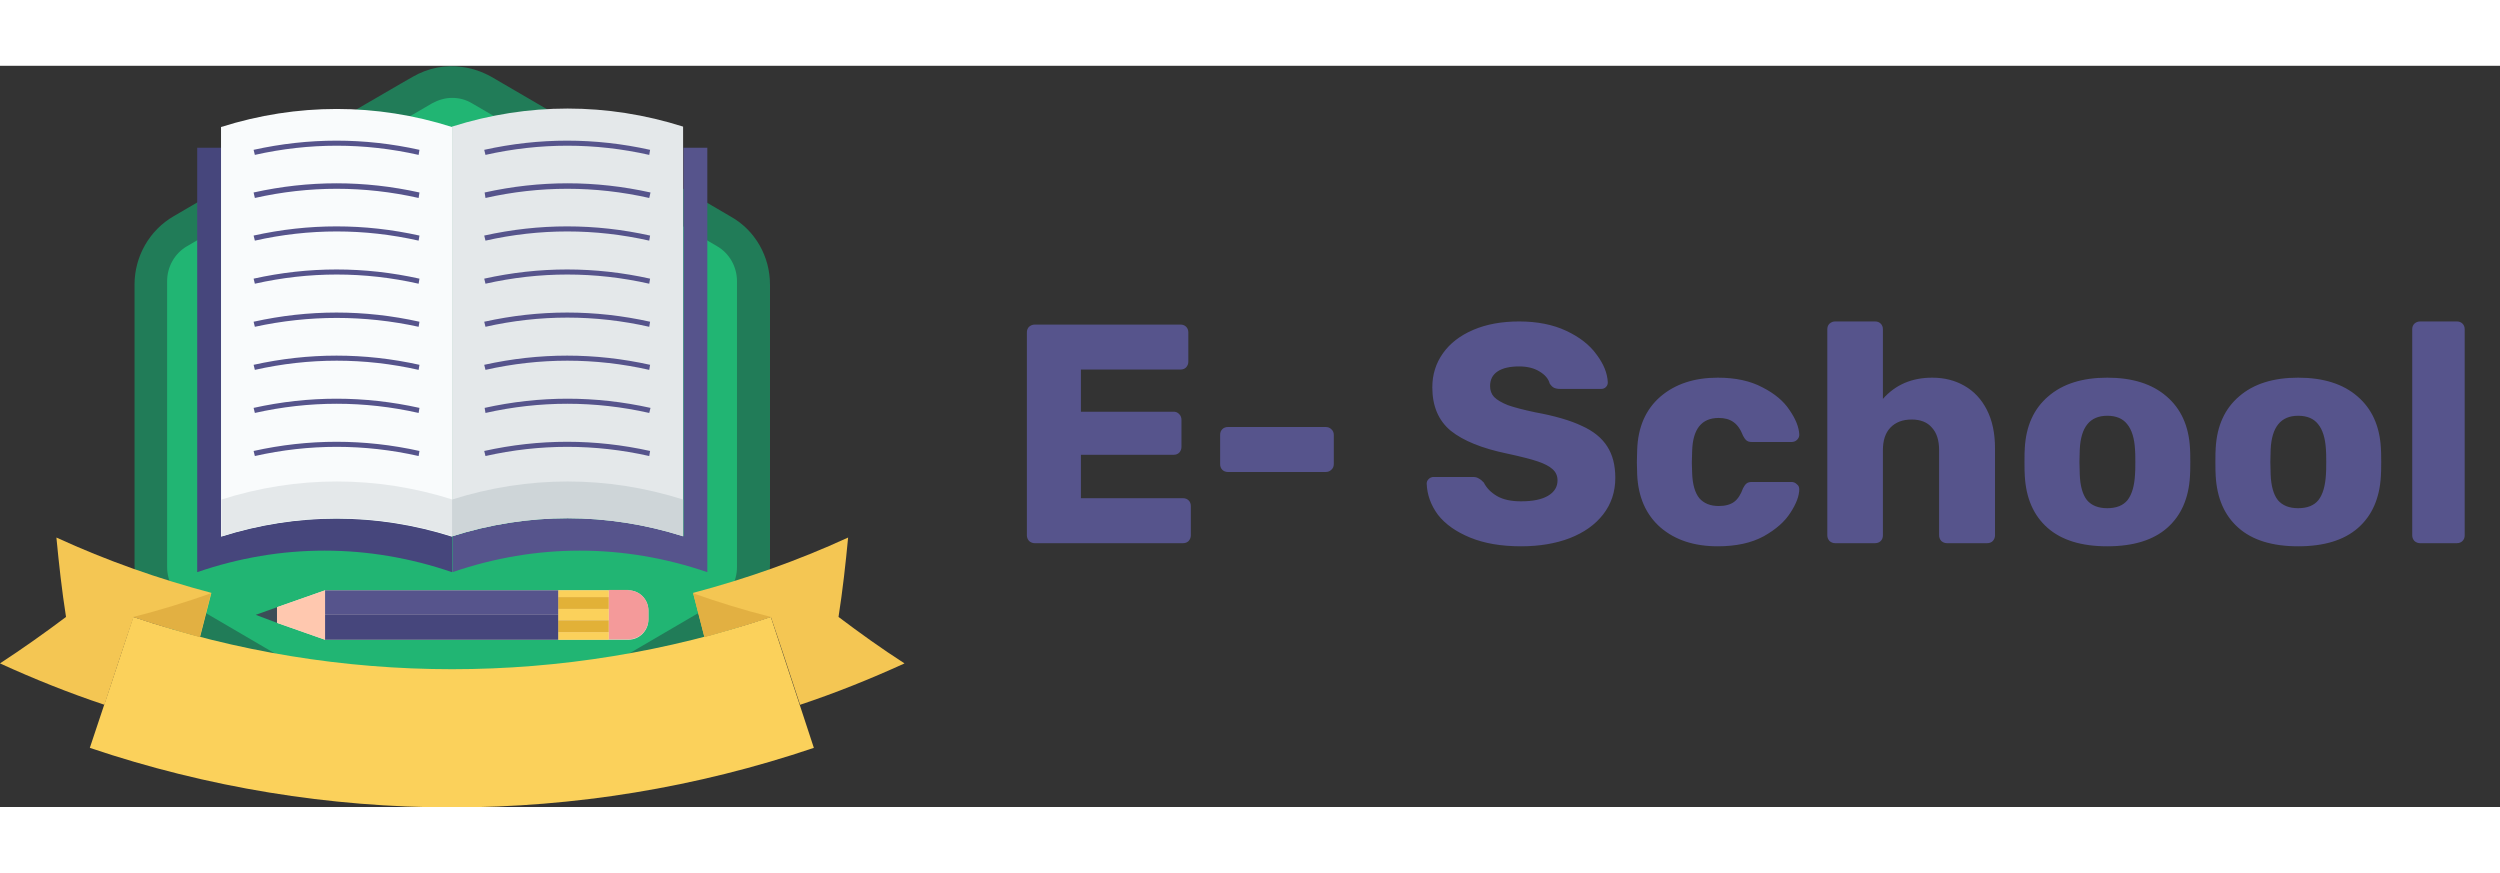 <svg width="169" height="59" viewBox="0 0 199 59" fill="none" xmlns="http://www.w3.org/2000/svg">
<rect x="0" y="0" width="199" height="59" fill="#333333" stroke="none"/>
<g clip-path="url(#clip0)">
<path d="M61.291 17.414V39.669C61.291 40.577 61.092 41.451 60.759 42.224C60.227 43.435 59.329 44.443 58.165 45.116L48.854 50.528L39.109 56.21C38.378 56.613 37.613 56.882 36.815 57.017C35.551 57.185 34.221 56.949 33.057 56.344C32.99 56.31 32.924 56.277 32.857 56.243L28.268 53.554L13.835 45.116C12.671 44.443 11.773 43.401 11.241 42.224C10.875 41.418 10.709 40.577 10.709 39.669V17.414C10.709 15.162 11.906 13.078 13.835 11.968L29.199 2.992L31.86 1.446L32.857 0.874C34.088 0.168 35.451 -0.101 36.815 0.101C37.613 0.202 38.378 0.471 39.109 0.874L48.854 6.556L58.165 12.002C60.094 13.078 61.291 15.162 61.291 17.414Z" fill="#217C58"/>
<path d="M35.983 54.529C35.418 54.529 34.886 54.394 34.387 54.092L14.899 42.695C13.901 42.124 13.303 41.048 13.303 39.905V17.145C13.303 16.002 13.901 14.927 14.899 14.355L34.387 2.992C34.886 2.723 35.418 2.555 35.983 2.555C36.549 2.555 37.081 2.69 37.58 2.992L57.068 14.355C58.066 14.927 58.664 16.002 58.664 17.145V39.905C58.664 41.048 58.066 42.124 57.068 42.695L37.58 54.092C37.114 54.361 36.549 54.529 35.983 54.529Z" fill="#21B573"/>
<path d="M56.303 6.522C56.303 17.313 56.303 29.517 56.303 40.308C49.618 38.022 42.668 38.022 36.017 40.308C36.017 39.367 36.017 38.392 36.017 37.451C42.069 35.534 48.355 35.534 54.407 37.451C54.407 27.13 54.407 16.843 54.407 6.522H56.303Z" fill="#56548C"/>
<path d="M35.983 37.451C35.983 38.392 35.983 39.367 35.983 40.308C29.299 38.022 22.348 38.022 15.697 40.308C15.697 29.517 15.697 17.313 15.697 6.522H17.626C17.626 16.843 17.626 27.13 17.626 37.451C23.645 35.534 29.964 35.534 35.983 37.451Z" fill="#46467C"/>
<path d="M35.983 37.451C35.983 26.592 35.983 15.733 35.983 4.841C42.036 2.925 48.322 2.925 54.374 4.841C54.374 5.379 54.374 5.95 54.374 6.522C54.374 16.843 54.374 27.13 54.374 37.451C48.322 35.534 42.036 35.534 35.983 37.451Z" fill="#E4E8EA"/>
<path d="M35.983 4.874C35.983 15.733 35.983 26.591 35.983 37.484C29.931 35.568 23.645 35.568 17.593 37.484C17.593 27.163 17.593 16.876 17.593 6.555C17.593 6.017 17.593 5.446 17.593 4.874C23.645 2.958 29.964 2.958 35.983 4.874Z" fill="#F9FBFC"/>
<path d="M17.626 34.526C17.626 35.501 17.626 36.476 17.626 37.451C23.678 35.535 29.964 35.535 36.017 37.451C36.017 36.476 36.017 35.501 36.017 34.526C29.964 32.61 23.645 32.61 17.626 34.526Z" fill="#E4E8EA"/>
<path d="M54.374 34.526C54.374 35.501 54.374 36.476 54.374 37.451C48.322 35.535 42.036 35.535 35.983 37.451C35.983 36.476 35.983 35.501 35.983 34.526C42.036 32.61 48.322 32.61 54.374 34.526Z" fill="#CED5D8"/>
<path d="M33.323 7.093C29 6.118 24.61 6.118 20.286 7.093L20.187 6.69C24.576 5.715 29 5.715 33.389 6.69L33.323 7.093Z" fill="#56548C"/>
<path d="M33.323 10.522C29 9.547 24.61 9.547 20.286 10.522L20.187 10.085C24.576 9.11 29 9.11 33.389 10.085L33.323 10.522Z" fill="#56548C"/>
<path d="M33.323 13.918C29 12.943 24.61 12.943 20.286 13.918L20.187 13.514C24.576 12.54 29 12.54 33.389 13.514L33.323 13.918Z" fill="#56548C"/>
<path d="M33.323 17.347C29 16.372 24.61 16.372 20.286 17.347L20.187 16.944C24.576 15.969 29 15.969 33.389 16.944L33.323 17.347Z" fill="#56548C"/>
<path d="M33.323 20.776C29 19.835 24.61 19.835 20.286 20.776L20.187 20.373C24.576 19.398 29 19.398 33.389 20.373L33.323 20.776Z" fill="#56548C"/>
<path d="M33.323 24.205C29 23.23 24.61 23.23 20.286 24.205L20.187 23.802C24.576 22.827 29 22.827 33.389 23.802L33.323 24.205Z" fill="#56548C"/>
<path d="M33.323 27.634C29 26.659 24.61 26.659 20.286 27.634L20.187 27.231C24.576 26.256 29 26.256 33.389 27.231L33.323 27.634Z" fill="#56548C"/>
<path d="M33.323 31.063C29 30.088 24.61 30.088 20.286 31.063L20.187 30.66C24.576 29.685 29 29.685 33.389 30.66L33.323 31.063Z" fill="#56548C"/>
<path d="M51.68 7.093C47.357 6.118 42.967 6.118 38.644 7.093L38.544 6.69C42.934 5.715 47.357 5.715 51.747 6.69L51.68 7.093Z" fill="#56548C"/>
<path d="M51.68 10.522C47.357 9.547 42.967 9.547 38.644 10.522L38.577 10.085C42.967 9.11 47.39 9.11 51.78 10.085L51.68 10.522Z" fill="#56548C"/>
<path d="M51.68 13.918C47.357 12.943 42.967 12.943 38.644 13.918L38.544 13.514C42.934 12.54 47.357 12.54 51.747 13.514L51.68 13.918Z" fill="#56548C"/>
<path d="M51.68 17.347C47.357 16.372 42.967 16.372 38.644 17.347L38.544 16.944C42.934 15.969 47.357 15.969 51.747 16.944L51.68 17.347Z" fill="#56548C"/>
<path d="M51.68 20.776C47.357 19.801 42.967 19.801 38.644 20.776L38.544 20.373C42.934 19.398 47.357 19.398 51.747 20.373L51.68 20.776Z" fill="#56548C"/>
<path d="M51.68 24.205C47.357 23.23 42.967 23.23 38.644 24.205L38.544 23.802C42.934 22.827 47.357 22.827 51.747 23.802L51.68 24.205Z" fill="#56548C"/>
<path d="M51.68 27.634C47.357 26.659 42.967 26.659 38.644 27.634L38.577 27.231C42.967 26.256 47.39 26.256 51.78 27.231L51.68 27.634Z" fill="#56548C"/>
<path d="M51.68 31.063C47.357 30.088 42.967 30.088 38.644 31.063L38.544 30.66C42.934 29.685 47.357 29.685 51.747 30.66L51.68 31.063Z" fill="#56548C"/>
<path d="M51.614 43.367C51.614 42.459 50.882 41.753 50.017 41.753H48.455H44.431H25.873L22.049 43.098V44.342L25.873 45.687H44.431H48.455H50.017C50.916 45.687 51.614 44.947 51.614 44.073V43.367Z" fill="#EEE2D2"/>
<path d="M50.017 41.754C50.915 41.754 51.614 42.493 51.614 43.367V44.04C51.614 44.948 50.882 45.654 50.017 45.654H48.455V45.082V44.141V43.199V42.258V41.72H50.017V41.754Z" fill="#F49A9A"/>
<path d="M44.431 41.753H48.455V42.291H44.431V41.753Z" fill="#FBD15B"/>
<path d="M48.455 43.233V44.141H44.431V43.704V43.233H48.455Z" fill="#FBD15B"/>
<path d="M48.455 45.082V45.687H44.431V45.082H48.455Z" fill="#FBD15B"/>
<path d="M48.455 44.141H44.431V45.082H48.455V44.141Z" fill="#E2B137"/>
<path d="M48.455 42.292V43.233H44.431V42.292H48.455Z" fill="#E2B137"/>
<path d="M44.431 41.753V42.291V43.233V43.703H25.873V41.753H44.431Z" fill="#56548C"/>
<path d="M44.431 43.704V44.141V45.082V45.687H25.873V43.704H44.431Z" fill="#46467C"/>
<path d="M20.353 43.704L22.049 43.099V44.342L20.353 43.704Z" fill="#3B4D57"/>
<path d="M25.873 41.753V43.703V45.687L22.049 44.342V43.098L25.873 41.753Z" fill="#FFC8AF"/>
<path d="M10.609 43.872C27.071 49.419 44.896 49.419 61.358 43.872C62.489 47.334 63.653 50.831 64.783 54.293C46.093 60.614 25.873 60.614 7.15 54.293C8.314 50.797 9.478 47.334 10.609 43.872Z" fill="#FBD15B"/>
<path d="M0 47.57C2.727 48.814 5.487 49.923 8.314 50.864C9.079 48.545 9.844 46.191 10.642 43.872C12.405 44.477 14.167 44.981 15.93 45.452C16.229 44.275 16.528 43.132 16.828 41.956C12.637 40.846 8.514 39.401 4.49 37.551C4.689 39.636 4.922 41.754 5.255 43.872C3.558 45.149 1.796 46.393 0 47.57Z" fill="#F4C653"/>
<path d="M10.609 43.872C12.737 43.334 14.799 42.695 16.794 41.989C16.495 43.166 16.196 44.309 15.896 45.485C14.134 44.981 12.371 44.443 10.609 43.872Z" fill="#E2B042"/>
<path d="M72 47.57C69.273 48.814 66.513 49.923 63.686 50.864C62.921 48.545 62.156 46.191 61.358 43.872C59.595 44.477 57.833 44.981 56.07 45.452C55.771 44.275 55.472 43.132 55.172 41.956C59.363 40.846 63.486 39.401 67.51 37.551C67.311 39.636 67.078 41.754 66.746 43.872C68.442 45.149 70.171 46.393 72 47.57Z" fill="#F4C653"/>
<path d="M61.358 43.872C59.23 43.334 57.168 42.695 55.172 41.989C55.472 43.166 55.771 44.309 56.07 45.485C57.833 44.981 59.629 44.443 61.358 43.872Z" fill="#E2B042"/>
</g>
<path d="M82.361 38C82.196 38 82.047 37.942 81.914 37.826C81.798 37.693 81.74 37.544 81.74 37.379V21.221C81.74 21.039 81.798 20.89 81.914 20.774C82.047 20.658 82.196 20.6 82.361 20.6H93.97C94.152 20.6 94.301 20.658 94.417 20.774C94.533 20.89 94.591 21.039 94.591 21.221V23.558C94.591 23.724 94.533 23.873 94.417 24.005C94.301 24.121 94.152 24.179 93.97 24.179H86.04V27.535H93.423C93.605 27.535 93.754 27.601 93.87 27.734C93.986 27.85 94.044 27.999 94.044 28.181V30.344C94.044 30.51 93.986 30.659 93.87 30.791C93.754 30.907 93.605 30.965 93.423 30.965H86.04V34.421H94.169C94.351 34.421 94.5 34.479 94.616 34.595C94.732 34.711 94.79 34.86 94.79 35.042V37.379C94.79 37.544 94.732 37.693 94.616 37.826C94.5 37.942 94.351 38 94.169 38H82.361ZM97.744 32.333C97.562 32.333 97.412 32.275 97.296 32.159C97.18 32.043 97.123 31.893 97.123 31.711V29.375C97.123 29.192 97.18 29.043 97.296 28.927C97.412 28.811 97.562 28.753 97.744 28.753H105.524C105.706 28.753 105.856 28.811 105.972 28.927C106.104 29.043 106.17 29.192 106.17 29.375V31.711C106.17 31.893 106.104 32.043 105.972 32.159C105.856 32.275 105.706 32.333 105.524 32.333H97.744ZM121.071 38.249C119.497 38.249 118.146 38.017 117.019 37.553C115.893 37.089 115.039 36.484 114.459 35.738C113.896 34.976 113.597 34.147 113.564 33.252C113.564 33.12 113.614 33.004 113.713 32.904C113.829 32.788 113.962 32.73 114.111 32.73H117.243C117.442 32.73 117.599 32.772 117.715 32.855C117.848 32.921 117.981 33.029 118.113 33.178C118.329 33.609 118.677 33.965 119.157 34.247C119.638 34.528 120.276 34.669 121.071 34.669C122.016 34.669 122.737 34.52 123.234 34.222C123.731 33.923 123.979 33.517 123.979 33.004C123.979 32.639 123.847 32.341 123.582 32.109C123.333 31.877 122.935 31.67 122.389 31.487C121.842 31.305 121.03 31.098 119.953 30.866C117.964 30.452 116.473 29.847 115.478 29.051C114.501 28.239 114.012 27.088 114.012 25.596C114.012 24.585 114.293 23.682 114.857 22.887C115.42 22.091 116.224 21.47 117.268 21.023C118.312 20.575 119.53 20.351 120.922 20.351C122.364 20.351 123.615 20.6 124.675 21.097C125.736 21.594 126.54 22.224 127.087 22.986C127.65 23.732 127.948 24.469 127.981 25.199C127.981 25.348 127.932 25.472 127.832 25.571C127.733 25.671 127.609 25.721 127.459 25.721H124.178C123.979 25.721 123.814 25.687 123.681 25.621C123.565 25.555 123.457 25.447 123.358 25.298C123.259 24.917 122.985 24.594 122.538 24.329C122.107 24.063 121.568 23.931 120.922 23.931C120.176 23.931 119.605 24.063 119.207 24.329C118.809 24.594 118.61 24.983 118.61 25.497C118.61 25.845 118.718 26.135 118.933 26.367C119.165 26.599 119.53 26.814 120.027 27.013C120.541 27.195 121.27 27.386 122.215 27.585C123.756 27.867 124.982 28.223 125.893 28.654C126.821 29.068 127.501 29.615 127.932 30.294C128.363 30.957 128.578 31.794 128.578 32.805C128.578 33.915 128.255 34.885 127.609 35.713C126.979 36.525 126.092 37.155 124.949 37.602C123.822 38.033 122.529 38.249 121.071 38.249ZM136.733 38.249C134.861 38.249 133.344 37.751 132.184 36.757C131.024 35.746 130.403 34.346 130.32 32.556L130.295 31.562L130.32 30.543C130.386 28.753 131 27.353 132.16 26.342C133.336 25.331 134.861 24.826 136.733 24.826C138.142 24.826 139.327 25.083 140.288 25.596C141.266 26.093 141.986 26.698 142.45 27.411C142.931 28.107 143.188 28.745 143.221 29.325C143.238 29.491 143.18 29.64 143.047 29.772C142.931 29.888 142.782 29.946 142.6 29.946H139.443C139.26 29.946 139.12 29.905 139.02 29.822C138.921 29.739 138.83 29.615 138.747 29.449C138.548 28.935 138.291 28.571 137.976 28.355C137.678 28.14 137.288 28.032 136.808 28.032C135.449 28.032 134.745 28.911 134.695 30.667L134.67 31.612L134.695 32.432C134.728 33.327 134.919 33.99 135.267 34.421C135.631 34.835 136.145 35.042 136.808 35.042C137.322 35.042 137.728 34.934 138.026 34.719C138.324 34.503 138.564 34.139 138.747 33.625C138.83 33.459 138.921 33.335 139.02 33.252C139.12 33.169 139.26 33.128 139.443 33.128H142.6C142.765 33.128 142.906 33.186 143.022 33.302C143.155 33.401 143.221 33.534 143.221 33.7C143.221 34.23 142.989 34.851 142.525 35.564C142.078 36.277 141.365 36.906 140.387 37.453C139.41 37.983 138.192 38.249 136.733 38.249ZM146.076 38C145.91 38 145.761 37.942 145.628 37.826C145.512 37.693 145.454 37.544 145.454 37.379V20.973C145.454 20.791 145.512 20.641 145.628 20.525C145.761 20.409 145.91 20.351 146.076 20.351H149.257C149.44 20.351 149.589 20.409 149.705 20.525C149.821 20.641 149.879 20.791 149.879 20.973V26.516C150.873 25.389 152.182 24.826 153.806 24.826C154.767 24.826 155.621 25.041 156.367 25.472C157.129 25.903 157.725 26.541 158.156 27.386C158.587 28.231 158.803 29.25 158.803 30.443V37.379C158.803 37.544 158.745 37.693 158.629 37.826C158.513 37.942 158.363 38 158.181 38H154.975C154.809 38 154.66 37.942 154.527 37.826C154.411 37.693 154.353 37.544 154.353 37.379V30.593C154.353 29.814 154.163 29.217 153.781 28.803C153.417 28.372 152.878 28.157 152.166 28.157C151.453 28.157 150.89 28.372 150.475 28.803C150.078 29.217 149.879 29.814 149.879 30.593V37.379C149.879 37.561 149.821 37.71 149.705 37.826C149.589 37.942 149.44 38 149.257 38H146.076ZM167.736 38.249C165.681 38.249 164.099 37.76 162.988 36.782C161.878 35.804 161.273 34.429 161.174 32.656C161.157 32.44 161.149 32.067 161.149 31.537C161.149 31.007 161.157 30.634 161.174 30.419C161.273 28.662 161.895 27.295 163.038 26.317C164.181 25.323 165.747 24.826 167.736 24.826C169.741 24.826 171.315 25.323 172.459 26.317C173.602 27.295 174.224 28.662 174.323 30.419C174.34 30.634 174.348 31.007 174.348 31.537C174.348 32.067 174.34 32.44 174.323 32.656C174.224 34.429 173.619 35.804 172.509 36.782C171.398 37.76 169.807 38.249 167.736 38.249ZM167.736 35.216C168.465 35.216 169.004 35.001 169.352 34.57C169.7 34.122 169.899 33.443 169.948 32.531C169.965 32.366 169.973 32.034 169.973 31.537C169.973 31.04 169.965 30.709 169.948 30.543C169.899 29.648 169.691 28.977 169.327 28.529C168.979 28.082 168.449 27.858 167.736 27.858C166.361 27.858 165.631 28.753 165.549 30.543L165.524 31.537L165.549 32.531C165.582 33.443 165.772 34.122 166.12 34.57C166.485 35.001 167.023 35.216 167.736 35.216ZM182.932 38.249C180.877 38.249 179.294 37.76 178.184 36.782C177.074 35.804 176.469 34.429 176.37 32.656C176.353 32.44 176.345 32.067 176.345 31.537C176.345 31.007 176.353 30.634 176.37 30.419C176.469 28.662 177.09 27.295 178.234 26.317C179.377 25.323 180.943 24.826 182.932 24.826C184.937 24.826 186.511 25.323 187.655 26.317C188.798 27.295 189.42 28.662 189.519 30.419C189.536 30.634 189.544 31.007 189.544 31.537C189.544 32.067 189.536 32.44 189.519 32.656C189.42 34.429 188.815 35.804 187.704 36.782C186.594 37.76 185.003 38.249 182.932 38.249ZM182.932 35.216C183.661 35.216 184.2 35.001 184.548 34.57C184.896 34.122 185.094 33.443 185.144 32.531C185.161 32.366 185.169 32.034 185.169 31.537C185.169 31.04 185.161 30.709 185.144 30.543C185.094 29.648 184.887 28.977 184.523 28.529C184.175 28.082 183.644 27.858 182.932 27.858C181.556 27.858 180.827 28.753 180.744 30.543L180.72 31.537L180.744 32.531C180.778 33.443 180.968 34.122 181.316 34.57C181.681 35.001 182.219 35.216 182.932 35.216ZM192.634 38C192.469 38 192.319 37.942 192.187 37.826C192.071 37.693 192.013 37.544 192.013 37.379V20.973C192.013 20.791 192.071 20.641 192.187 20.525C192.319 20.409 192.469 20.351 192.634 20.351H195.567C195.75 20.351 195.899 20.409 196.015 20.525C196.131 20.641 196.189 20.791 196.189 20.973V37.379C196.189 37.561 196.131 37.71 196.015 37.826C195.899 37.942 195.75 38 195.567 38H192.634Z" fill="#56548C"/>
<defs>
<clipPath id="clip0">
<rect width="72" height="59" fill="#F0FFF0"/>
</clipPath>
</defs>
</svg>
